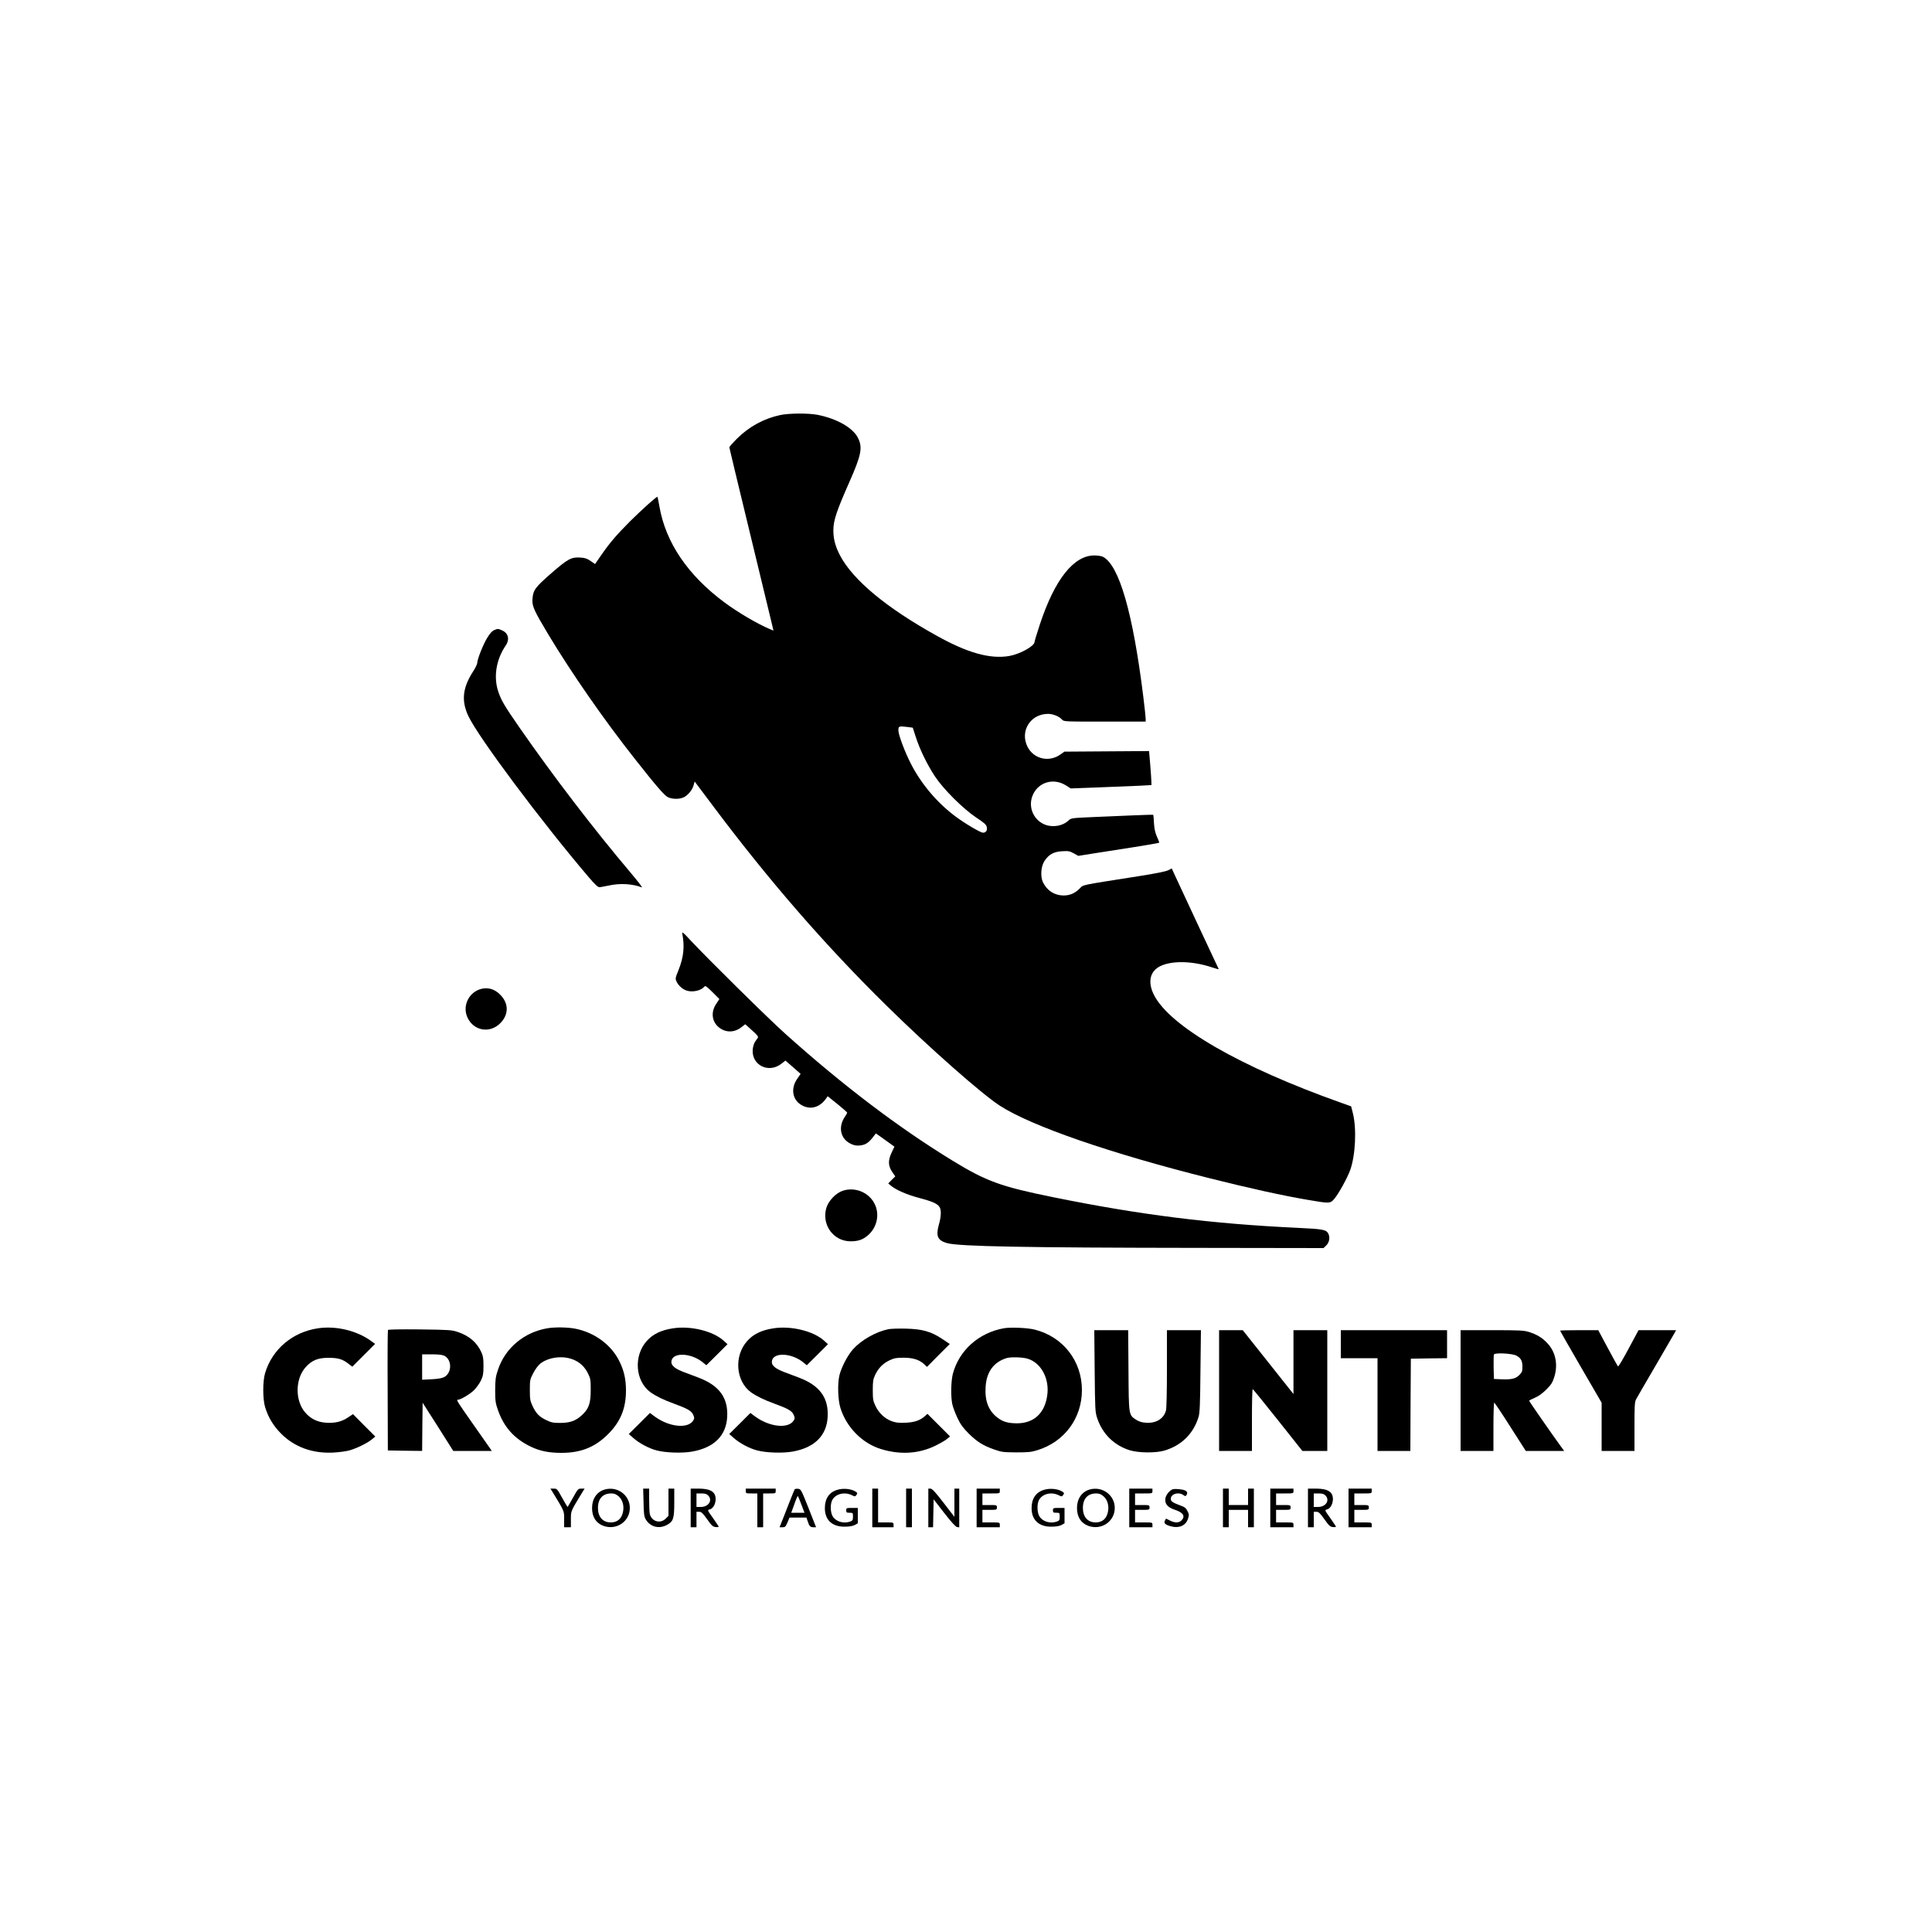 <?xml version="1.0" standalone="no"?>
<!DOCTYPE svg PUBLIC "-//W3C//DTD SVG 20010904//EN"
 "http://www.w3.org/TR/2001/REC-SVG-20010904/DTD/svg10.dtd">
<svg version="1.0" xmlns="http://www.w3.org/2000/svg"
 width="2000pt" height="2000pt" viewBox="0 0 2000 2000"
 preserveAspectRatio="xMidYMid meet">

<g transform="translate(0,2000) scale(0.1,-0.1)"
fill="#000000" stroke="none">
<path d="M8075 15703 c-168 -36 -322 -120 -447 -245 -43 -43 -78 -83 -78 -89
0 -5 93 -391 206 -857 113 -466 216 -890 228 -943 l23 -97 -36 15 c-127 53
-330 172 -469 275 -381 282 -612 622 -676 997 -9 52 -18 96 -20 98 -6 7 -160
-131 -282 -252 -135 -135 -209 -220 -297 -347 l-67 -97 -45 31 c-35 25 -58 33
-105 36 -95 7 -132 -13 -305 -164 -166 -145 -186 -172 -193 -266 -5 -72 15
-117 163 -364 243 -404 581 -891 904 -1299 215 -273 300 -371 336 -388 43 -20
114 -22 158 -3 44 18 94 77 107 126 l11 40 193 -257 c574 -766 1158 -1439
1793 -2063 437 -431 986 -915 1173 -1036 329 -212 1144 -494 2179 -753 406
-102 746 -177 1004 -221 234 -40 237 -40 280 10 44 52 134 214 164 297 55 153
68 428 28 589 l-18 71 -106 38 c-1041 369 -1773 791 -1936 1117 -62 124 -44
230 47 286 115 70 345 69 557 -3 39 -13 70 -21 67 -17 -5 9 -432 922 -462 989
l-24 53 -37 -19 c-24 -12 -132 -34 -298 -60 -635 -100 -575 -87 -620 -131 -51
-49 -100 -70 -167 -70 -91 1 -167 49 -210 134 -30 59 -23 168 15 224 44 67 97
96 183 100 64 4 79 1 120 -22 l47 -26 156 25 c86 13 273 43 416 65 143 23 262
43 264 46 3 2 -7 30 -22 62 -19 42 -27 79 -31 140 -2 46 -6 85 -8 87 -2 2 -99
-1 -216 -6 -116 -5 -307 -13 -423 -18 -206 -9 -212 -10 -238 -35 -39 -37 -99
-59 -162 -58 -167 1 -276 175 -205 328 60 129 213 172 338 95 l52 -33 290 11
c160 6 348 14 419 17 l127 7 -1 36 c0 20 -6 99 -12 176 l-12 140 -438 -3 -438
-3 -40 -28 c-118 -86 -279 -49 -343 80 -80 162 32 340 215 339 50 0 115 -27
143 -59 19 -21 22 -21 443 -21 l423 0 0 28 c0 16 -11 121 -25 233 -107 863
-249 1357 -417 1445 -15 8 -55 14 -90 14 -213 0 -410 -249 -563 -713 -30 -91
-55 -173 -55 -181 0 -44 -150 -127 -263 -147 -198 -33 -428 31 -745 207 -524
290 -872 579 -1006 834 -49 94 -70 172 -69 265 1 99 34 197 163 489 127 286
142 364 91 464 -53 105 -220 199 -419 238 -94 18 -297 17 -387 -3z m1322
-3229 l52 -7 31 -96 c41 -128 117 -284 197 -406 90 -136 291 -336 430 -429 82
-54 103 -73 108 -97 8 -35 -8 -59 -39 -59 -26 0 -186 94 -286 169 -188 140
-352 334 -458 540 -64 123 -132 304 -132 350 0 44 5 46 97 35z"/>
<path d="M5113 13476 c-21 -10 -44 -36 -73 -85 -42 -71 -100 -218 -100 -256 0
-11 -20 -52 -45 -90 -107 -167 -121 -302 -45 -461 108 -224 754 -1089 1244
-1664 63 -74 96 -105 110 -104 12 0 56 8 98 17 117 26 245 18 342 -19 11 -4
-42 64 -116 152 -383 453 -795 991 -1148 1499 -158 228 -190 282 -221 373 -52
152 -24 332 75 478 45 66 29 131 -40 160 -40 17 -41 17 -81 0z"/>
<path d="M7063 10334 c26 -131 14 -244 -39 -376 -35 -87 -35 -88 -18 -124 18
-37 63 -77 103 -89 62 -19 148 0 181 40 12 14 21 8 85 -55 l72 -72 -33 -50
c-56 -83 -46 -181 25 -241 70 -58 159 -59 233 -3 l43 33 70 -63 c54 -48 68
-66 60 -77 -5 -8 -19 -26 -29 -42 -11 -15 -21 -50 -24 -79 -13 -161 162 -250
294 -150 l45 35 79 -69 78 -69 -36 -52 c-66 -95 -51 -209 36 -265 92 -60 196
-35 264 63 l16 23 101 -81 c56 -45 101 -85 101 -89 0 -4 -11 -23 -24 -43 -72
-106 -46 -228 60 -279 35 -17 57 -21 95 -18 57 6 90 27 135 85 l31 40 64 -45
c35 -25 78 -56 96 -69 l32 -23 -31 -66 c-37 -80 -34 -136 11 -200 l29 -42 -37
-36 -36 -37 30 -25 c54 -44 168 -93 290 -125 133 -35 186 -58 209 -91 22 -31
20 -98 -5 -186 -33 -119 -13 -163 86 -191 124 -34 796 -47 2608 -49 l1288 -2
30 29 c31 31 39 83 19 122 -22 40 -57 46 -310 58 -897 42 -1633 134 -2535 317
-546 111 -693 164 -1046 380 -556 340 -1135 779 -1729 1312 -178 159 -802 775
-985 971 -74 81 -87 90 -82 65z"/>
<path d="M4962 9757 c-119 -44 -176 -181 -121 -294 66 -137 234 -163 340 -53
86 88 86 202 0 290 -63 66 -139 85 -219 57z"/>
<path d="M8726 7674 c-72 -23 -150 -104 -172 -179 -50 -174 73 -344 250 -345
81 0 129 17 183 64 93 82 121 216 67 324 -59 118 -200 177 -328 136z"/>
<path d="M3295 6250 c-265 -38 -477 -216 -551 -465 -25 -83 -25 -267 0 -350
32 -106 85 -195 166 -276 138 -139 325 -207 540 -196 58 3 132 13 165 22 74
20 188 76 235 115 l35 29 -116 116 -115 116 -51 -34 c-65 -44 -135 -61 -227
-55 -89 6 -158 39 -215 104 -108 123 -107 349 4 472 63 70 126 96 235 96 98 0
144 -13 204 -59 l43 -33 118 118 118 118 -44 32 c-145 105 -359 157 -544 130z"/>
<path d="M5668 6250 c-244 -41 -440 -206 -514 -433 -24 -71 -27 -99 -28 -207
0 -111 3 -134 28 -205 62 -179 170 -299 341 -381 93 -45 187 -64 316 -64 202
0 348 58 485 195 127 127 184 265 184 450 0 116 -20 205 -66 299 -84 174 -259
303 -461 342 -80 15 -208 17 -285 4z m258 -321 c73 -27 126 -76 161 -147 26
-52 28 -66 28 -172 0 -140 -20 -196 -96 -264 -63 -56 -121 -76 -223 -76 -69 0
-90 4 -141 29 -73 35 -105 68 -142 146 -25 54 -28 71 -28 166 0 102 1 109 35
174 20 39 51 81 72 98 83 66 226 86 334 46z"/>
<path d="M6965 6249 c-120 -18 -207 -60 -269 -130 -139 -153 -121 -415 37
-531 57 -41 135 -79 242 -118 143 -52 184 -76 201 -116 14 -32 13 -38 -1 -61
-57 -86 -249 -65 -397 43 l-50 37 -109 -109 -110 -109 48 -42 c60 -53 159
-106 238 -127 92 -25 264 -31 368 -13 229 40 355 165 365 361 10 196 -82 323
-295 404 -43 16 -111 42 -151 57 -91 34 -132 67 -132 105 0 102 195 101 324
-2 l38 -31 110 109 109 109 -42 38 c-111 99 -342 155 -524 126z"/>
<path d="M8005 6249 c-120 -18 -207 -60 -269 -130 -139 -153 -121 -415 37
-531 57 -41 135 -79 242 -118 143 -52 184 -76 201 -116 14 -32 13 -38 -1 -61
-57 -86 -249 -65 -397 43 l-50 37 -109 -109 -110 -109 48 -42 c60 -53 159
-106 238 -127 92 -25 264 -31 368 -13 229 40 355 165 365 361 10 196 -82 323
-295 404 -43 16 -111 42 -151 57 -91 34 -132 67 -132 105 0 102 195 101 324
-2 l38 -31 110 109 109 109 -42 38 c-111 99 -342 155 -524 126z"/>
<path d="M10392 6250 c-260 -47 -463 -228 -528 -471 -20 -78 -23 -242 -5 -319
7 -30 31 -93 53 -140 32 -67 57 -101 117 -161 86 -85 150 -125 266 -165 73
-26 93 -28 225 -29 124 0 156 3 220 23 280 87 460 331 460 622 0 300 -194 550
-485 625 -74 20 -252 27 -323 15z m245 -315 c142 -42 231 -211 203 -386 -27
-181 -139 -282 -310 -283 -93 0 -146 15 -202 57 -95 72 -135 175 -125 322 10
154 84 255 217 296 43 13 164 10 217 -6z"/>
<path d="M9195 6240 c-132 -28 -280 -113 -365 -208 -57 -64 -122 -190 -141
-272 -20 -87 -15 -252 11 -335 62 -200 225 -365 418 -425 199 -62 395 -50 567
35 50 25 104 56 120 70 l30 25 -117 117 -117 117 -23 -21 c-51 -46 -109 -67
-203 -71 -74 -3 -100 0 -147 17 -71 27 -132 85 -166 159 -24 50 -27 69 -27
162 0 93 3 111 26 160 34 70 80 116 149 149 47 22 69 26 145 26 98 0 165 -22
215 -70 l26 -25 118 119 118 118 -76 51 c-118 79 -208 104 -381 108 -77 2
-158 -1 -180 -6z"/>
<path d="M4016 6232 c-3 -5 -5 -288 -3 -628 l2 -619 177 -3 178 -2 2 249 3
250 159 -249 158 -250 200 0 199 0 -19 28 c-10 15 -90 128 -176 251 -165 235
-175 251 -156 251 28 0 124 57 167 99 25 25 58 71 72 101 22 47 26 69 26 150
0 76 -4 104 -22 142 -46 101 -125 169 -243 209 -61 21 -85 23 -391 27 -205 2
-329 0 -333 -6z m584 -267 c81 -42 79 -179 -3 -221 -21 -11 -66 -19 -129 -22
l-98 -5 0 132 0 131 100 0 c71 0 110 -5 130 -15z"/>
<path d="M11332 5808 c4 -400 5 -427 26 -488 54 -163 174 -282 337 -333 92
-28 270 -30 360 -3 177 53 301 176 353 350 12 41 16 131 19 474 l5 422 -176 0
-176 0 0 -397 c0 -243 -4 -412 -10 -435 -24 -86 -103 -134 -209 -126 -42 3
-71 12 -100 31 -77 51 -76 40 -79 510 l-3 417 -175 0 -176 0 4 -422z"/>
<path d="M12620 5605 l0 -625 170 0 170 0 0 320 c0 176 3 320 8 320 4 -1 121
-145 260 -320 l254 -320 129 0 129 0 0 625 0 625 -175 0 -175 0 0 -331 0 -330
-262 330 -263 331 -122 0 -123 0 0 -625z"/>
<path d="M13880 6085 l0 -145 190 0 190 0 0 -480 0 -480 170 0 170 0 2 478 3
477 188 3 187 2 0 145 0 145 -550 0 -550 0 0 -145z"/>
<path d="M15120 5605 l0 -625 170 0 170 0 0 250 c0 138 4 250 8 250 4 0 80
-112 167 -250 l160 -250 198 0 199 0 -35 48 c-94 129 -327 465 -327 471 0 4
26 18 58 31 38 16 77 44 119 85 53 54 64 71 84 134 38 126 13 252 -68 341 -53
59 -111 95 -194 121 -54 17 -96 19 -385 19 l-324 0 0 -625z m577 362 c47 -25
63 -54 63 -115 0 -48 -4 -58 -33 -87 -38 -38 -82 -48 -192 -43 l-70 3 -3 119
c-1 66 0 126 3 134 8 21 187 12 232 -11z"/>
<path d="M16150 6225 c0 -3 97 -172 215 -376 l215 -370 0 -249 0 -250 170 0
170 0 0 250 c0 213 2 256 16 283 9 18 101 176 204 352 103 176 192 330 199
343 l12 22 -195 0 -194 0 -102 -190 c-56 -105 -105 -188 -110 -185 -4 3 -52
88 -106 190 l-99 185 -197 0 c-109 0 -198 -2 -198 -5z"/>
<path d="M5718 4558 c126 -207 122 -196 122 -285 l0 -83 35 0 35 0 0 83 c0 89
-4 78 122 285 l20 32 -34 0 c-33 0 -37 -4 -87 -95 -29 -52 -54 -95 -56 -95 -1
0 -27 43 -56 95 -50 91 -53 95 -86 95 l-35 0 20 -32z"/>
<path d="M6258 4580 c-80 -24 -129 -96 -129 -189 -1 -93 41 -159 118 -187 135
-48 273 46 273 186 0 134 -131 229 -262 190z m146 -70 c40 -35 58 -96 46 -157
-13 -73 -58 -113 -127 -113 -83 0 -133 57 -133 150 0 95 50 150 137 150 33 0
50 -7 77 -30z"/>
<path d="M6662 4448 c2 -121 6 -148 23 -177 45 -76 134 -101 215 -59 70 36 80
65 80 236 l0 142 -30 0 -30 0 0 -141 0 -141 -29 -29 c-57 -57 -149 -28 -165
52 -3 18 -6 83 -6 145 l0 114 -31 0 -31 0 4 -142z"/>
<path d="M7150 4390 l0 -200 30 0 30 0 0 80 0 80 28 0 c23 0 36 -13 82 -77 47
-67 60 -78 88 -81 17 -2 32 0 32 3 0 4 -27 44 -59 90 -59 82 -59 83 -35 89 56
14 83 119 44 169 -26 33 -75 47 -167 47 l-73 0 0 -200z m180 130 c50 -50 6
-120 -76 -120 l-44 0 0 70 0 70 50 0 c37 0 55 -5 70 -20z"/>
<path d="M7720 4565 c0 -24 3 -25 60 -25 l60 0 0 -175 0 -175 30 0 30 0 0 175
0 175 65 0 c63 0 65 1 65 25 l0 25 -155 0 -155 0 0 -25z"/>
<path d="M8226 4582 c-3 -5 -30 -72 -60 -148 -30 -77 -63 -163 -75 -191 l-21
-53 31 0 c27 0 32 6 51 50 l21 50 88 0 87 0 13 -37 c16 -52 27 -63 59 -63 l28
0 -78 198 c-76 191 -79 197 -108 200 -17 2 -33 -1 -36 -6z m70 -157 l32 -85
-68 0 -69 0 32 89 c17 49 34 87 36 85 3 -3 19 -43 37 -89z"/>
<path d="M8670 4578 c-85 -24 -131 -90 -131 -189 -1 -123 75 -195 206 -193 46
0 81 6 103 17 l32 18 0 79 0 80 -60 0 c-57 0 -60 -1 -60 -25 0 -22 4 -25 35
-25 34 0 35 -1 35 -40 0 -34 -4 -42 -26 -50 -69 -26 -150 -3 -184 53 -24 39
-27 125 -5 168 34 64 125 88 201 52 34 -17 36 -17 50 1 12 17 11 21 -4 32 -44
31 -128 41 -192 22z"/>
<path d="M9030 4390 l0 -200 110 0 110 0 0 25 c0 25 -1 25 -80 25 l-80 0 0
175 0 175 -30 0 -30 0 0 -200z"/>
<path d="M9380 4390 l0 -200 30 0 30 0 0 200 0 200 -30 0 -30 0 0 -200z"/>
<path d="M9610 4390 l0 -200 25 0 24 0 3 145 3 144 110 -142 c74 -95 118 -143
133 -145 l22 -3 0 200 0 201 -25 0 -25 0 0 -146 0 -146 -112 145 c-85 111
-119 146 -135 147 l-23 0 0 -200z"/>
<path d="M10110 4390 l0 -200 120 0 120 0 0 25 c0 25 -1 25 -90 25 l-90 0 0
65 0 65 75 0 c73 0 75 1 75 25 0 24 -2 25 -75 25 l-75 0 0 60 0 60 90 0 c89 0
90 0 90 25 l0 25 -120 0 -120 0 0 -200z"/>
<path d="M10810 4578 c-85 -24 -131 -90 -131 -189 -1 -123 75 -195 206 -193
46 0 81 6 103 17 l32 18 0 79 0 80 -60 0 c-57 0 -60 -1 -60 -25 0 -22 4 -25
35 -25 34 0 35 -1 35 -40 0 -34 -4 -42 -26 -50 -69 -26 -150 -3 -184 53 -24
39 -27 125 -5 168 34 64 125 88 201 52 34 -17 36 -17 50 1 12 17 11 21 -4 32
-44 31 -128 41 -192 22z"/>
<path d="M11278 4580 c-80 -24 -129 -96 -129 -189 -1 -93 41 -159 118 -187
135 -48 273 46 273 186 0 134 -131 229 -262 190z m146 -70 c40 -35 58 -96 46
-157 -13 -73 -58 -113 -127 -113 -83 0 -133 57 -133 150 0 95 50 150 137 150
33 0 50 -7 77 -30z"/>
<path d="M11690 4390 l0 -200 120 0 120 0 0 25 c0 25 -1 25 -90 25 l-90 0 0
65 0 65 75 0 c73 0 75 1 75 25 0 24 -2 25 -75 25 l-75 0 0 60 0 60 90 0 c89 0
90 0 90 25 l0 25 -120 0 -120 0 0 -200z"/>
<path d="M12144 4584 c-32 -7 -74 -57 -80 -95 -8 -57 22 -93 100 -119 86 -28
109 -67 66 -110 -26 -26 -70 -26 -120 0 l-39 20 -12 -22 c-14 -26 4 -43 65
-59 83 -22 152 9 174 79 12 37 12 46 -5 79 -15 31 -28 42 -73 58 -81 30 -100
43 -100 69 0 51 79 75 129 40 19 -14 25 -14 32 -3 14 22 11 37 -11 49 -23 12
-96 20 -126 14z"/>
<path d="M12660 4390 l0 -200 30 0 30 0 0 90 0 90 100 0 100 0 0 -90 0 -90 30
0 30 0 0 200 0 200 -30 0 -30 0 0 -85 0 -85 -100 0 -100 0 0 85 0 85 -30 0
-30 0 0 -200z"/>
<path d="M13150 4390 l0 -200 120 0 120 0 0 25 c0 25 -1 25 -90 25 l-90 0 0
65 0 65 75 0 c73 0 75 1 75 25 0 24 -2 25 -75 25 l-75 0 0 60 0 60 90 0 c89 0
90 0 90 25 l0 25 -120 0 -120 0 0 -200z"/>
<path d="M13540 4390 l0 -200 30 0 30 0 0 80 0 80 28 0 c23 0 36 -13 82 -77
47 -67 60 -78 88 -81 17 -2 32 0 32 3 0 4 -27 44 -59 90 -59 82 -59 83 -35 89
56 14 83 119 44 169 -26 33 -75 47 -167 47 l-73 0 0 -200z m180 130 c50 -50 6
-120 -76 -120 l-44 0 0 70 0 70 50 0 c37 0 55 -5 70 -20z"/>
<path d="M13960 4390 l0 -200 120 0 120 0 0 25 c0 25 -1 25 -90 25 l-90 0 0
65 0 65 75 0 c73 0 75 1 75 25 0 24 -2 25 -75 25 l-75 0 0 60 0 60 90 0 c89 0
90 0 90 25 l0 25 -120 0 -120 0 0 -200z"/>
</g>
</svg>
